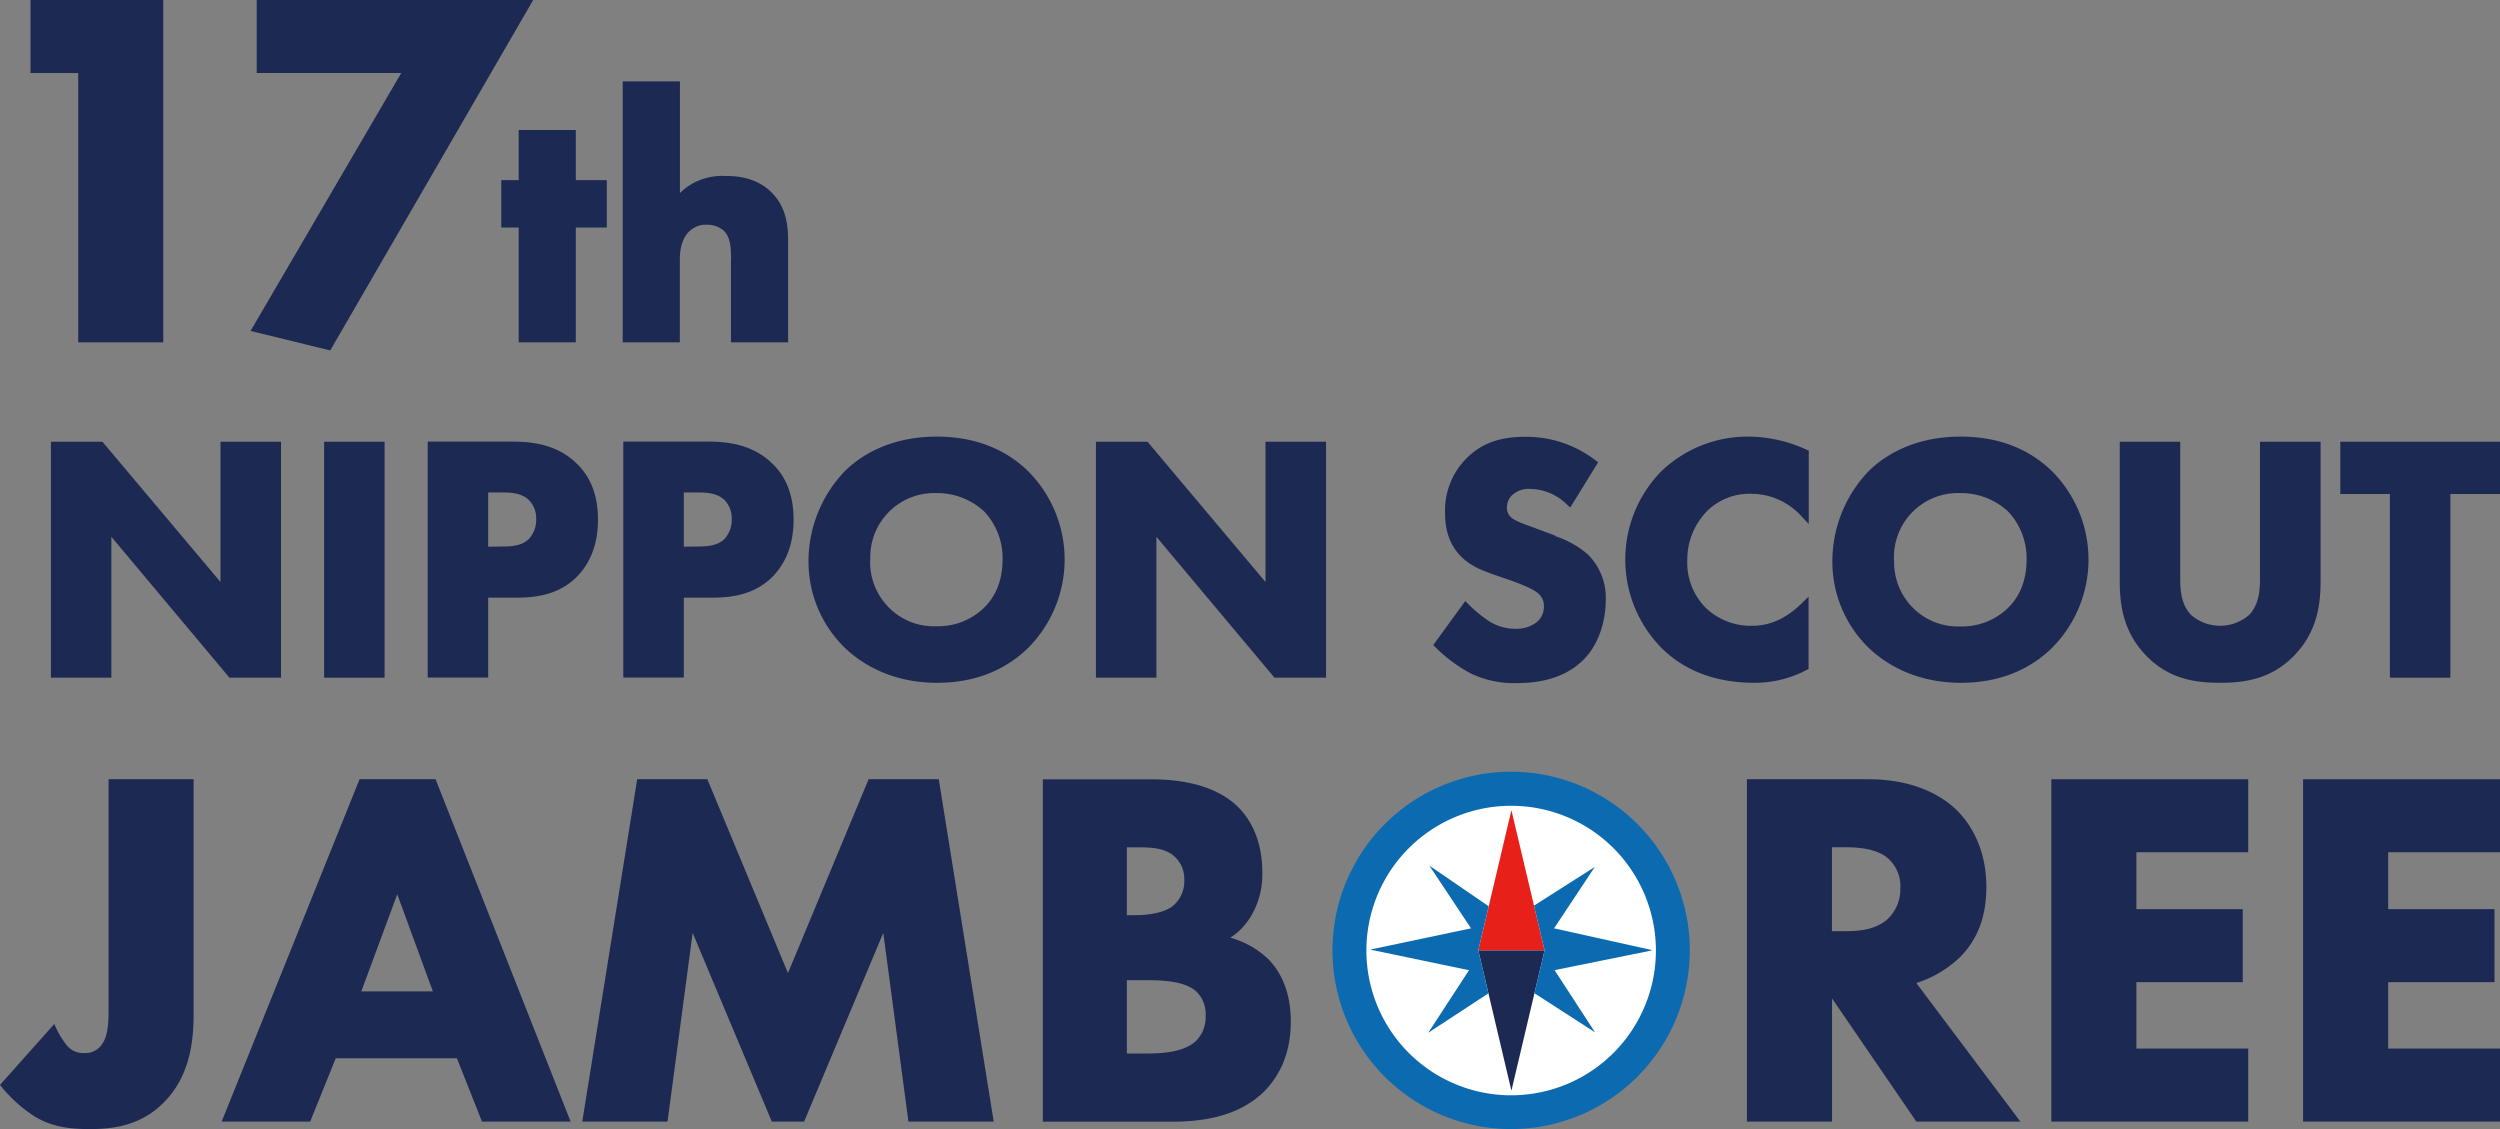 <svg xmlns="http://www.w3.org/2000/svg" viewBox="0 0 552.66 249.6"><rect x="0" y="0" width="552.66" height="249.6" fill="#808080" stroke="none"/><defs><style>.cls-1{fill:#fff;}.cls-2{fill:#0c6bb0;}.cls-3{fill:#e7211a;}.cls-4{fill:#1c2a53;}</style></defs><title>アセット 24</title><g id="レイヤー_2" data-name="レイヤー 2"><g id="logo"><circle class="cls-1" cx="334.06" cy="210.1" r="35.74"/><path class="cls-2" d="M334.06,249.6a39.5,39.5,0,1,1,39.5-39.5A39.55,39.55,0,0,1,334.06,249.6Zm0-71.47a32,32,0,1,0,32,32A32,32,0,0,0,334.06,178.13Z"/><polygon class="cls-3" points="334.09 210.1 334.15 210.1 341.45 210.1 339.11 200.2 334.12 179.1 329.1 200.35 326.79 210.1 334.09 210.1"/><polygon class="cls-4" points="334.16 210.1 334.09 210.1 326.8 210.1 329.04 219.59 334.12 241.11 339.21 219.57 341.45 210.1 334.16 210.1"/><polygon class="cls-2" points="352.55 191.65 339.11 200.2 341.45 210.1 334.15 210.1 334.09 210.1 326.79 210.1 329.1 200.35 315.98 191.36 325.19 205.22 302.89 209.92 324.74 214.48 315.73 228.31 329.04 219.59 326.8 210.1 334.09 210.1 334.16 210.1 341.45 210.1 339.21 219.57 352.61 228.22 343.66 214.46 365.13 210.11 365.13 210.1 365.23 210.04 343.55 205.22 352.55 191.65"/><polygon class="cls-4" points="17.29 75.68 36.09 75.68 36.09 0 6.75 0 6.75 16.14 17.29 16.14 17.29 75.68"/><polygon class="cls-4" points="73 77.47 117.87 0 56.75 0 56.75 16.14 88.7 16.14 55.39 73.16 73 77.47"/><polygon class="cls-4" points="114.66 75.68 127.29 75.68 127.29 50.3 134.14 50.3 134.14 39.82 127.29 39.82 127.29 28.74 114.66 28.74 114.66 39.82 110.81 39.82 110.81 50.3 114.66 50.3 114.66 75.68"/><path class="cls-4" d="M161.59,57.29V75.68h12.63V53.13c0-3.23-.41-7.35-3.61-10.54C167,38.9,162,38.9,160.36,38.9a13.7,13.7,0,0,0-7.05,1.55,13.27,13.27,0,0,0-3,2.23V18H137.66V75.68h12.63V57.75c0-1.38,0-4.59,2.08-6.6a5.24,5.24,0,0,1,3.84-1.47A5.61,5.61,0,0,1,160,51c1.48,1.42,1.61,3.79,1.61,6.29"/><polygon class="cls-4" points="48.74 128.66 22.64 97.65 11.25 97.65 11.25 149.81 24.62 149.81 24.62 118.67 50.72 149.81 62.12 149.81 62.12 97.65 48.74 97.65 48.74 128.66"/><rect class="cls-4" x="71.65" y="97.65" width="13.37" height="52.16"/><path class="cls-4" d="M127,102c-4.37-3.88-9.68-4.38-13.81-4.38H94.55v52.16h13.37V132.12h6.25c4.11,0,9.36-.54,13.47-4.73,3-3.14,4.55-7.33,4.55-12.47,0-5.6-1.7-9.82-5.2-12.89m-19.07,18.83v-12H111c2.07,0,4.38.19,5.91,1.66a5.81,5.81,0,0,1,1.62,4.28,6.15,6.15,0,0,1-1.63,4.36c-1.51,1.46-3.71,1.65-5.67,1.65Z"/><path class="cls-4" d="M170.23,102c-4.38-3.88-9.68-4.38-13.8-4.38H137.79v52.16h13.38V132.12h6.24c4.11,0,9.36-.54,13.47-4.73,3-3.14,4.55-7.33,4.55-12.47,0-5.6-1.7-9.82-5.2-12.89m-19.06,18.83v-12h3.06c2.07,0,4.39.19,5.91,1.66a5.81,5.81,0,0,1,1.62,4.28,6.19,6.19,0,0,1-1.62,4.36c-1.52,1.46-3.72,1.65-5.68,1.65Z"/><path class="cls-4" d="M207.07,96.52c-11,0-17.48,4.8-20.34,7.66a28.83,28.83,0,0,0-8,19.74,26.58,26.58,0,0,0,8.13,19.38c3,2.85,9.56,7.64,20.25,7.64,8.1,0,14.86-2.57,20.11-7.65a27.68,27.68,0,0,0,0-39.19c-5.18-5-12-7.58-20.11-7.58m-14.71,27.32A14.16,14.16,0,0,1,207,109,15.34,15.34,0,0,1,217.5,113a15,15,0,0,1,4.13,10.73c0,5.52-2.24,8.83-4.13,10.65a14.57,14.57,0,0,1-10.58,4.06,13.89,13.89,0,0,1-10.2-3.92,14.21,14.21,0,0,1-4.36-10.72"/><polygon class="cls-4" points="279.76 128.66 253.67 97.65 242.27 97.65 242.27 149.81 255.64 149.81 255.64 118.67 281.74 149.81 293.14 149.81 293.14 97.65 279.76 97.65 279.76 128.66"/><path class="cls-4" d="M343.83,118.42,340.05,117l-1.91-.71c-2.14-.78-3.32-1.21-4.17-2a2.73,2.73,0,0,1-.84-2.16,3.69,3.69,0,0,1,1.06-2.59,5.48,5.48,0,0,1,4.27-1.45,11.76,11.76,0,0,1,7.89,3.4l.77.7,6.18-10-.64-.47a25.11,25.11,0,0,0-15.48-5.16c-5.76,0-9.8,1.5-13.1,4.87a16.3,16.3,0,0,0-4.63,11.94c0,4,1.07,7,3.26,9.36s4.89,3.35,7.38,4.24l4.19,1.45c1.3.48,4.36,1.61,5.58,2.62a3.59,3.59,0,0,1,1.44,3,4.36,4.36,0,0,1-1.51,3.43,7.27,7.27,0,0,1-4.73,1.53,10.75,10.75,0,0,1-5.9-1.69,30.51,30.51,0,0,1-4.53-3.72l-.71-.72-7.08,9.73.52.52a33.15,33.15,0,0,0,7.63,5.68,22.12,22.12,0,0,0,10.37,2.21c6.48,0,11.5-1.82,14.91-5.4,2.94-3,4.71-7.92,4.71-13.08a13.47,13.47,0,0,0-4-10,20.71,20.71,0,0,0-7.17-4"/><path class="cls-4" d="M386.84,96.52a27.64,27.64,0,0,0-19.42,7.5,27.86,27.86,0,0,0,0,39.34c5.11,5,12,7.58,20.4,7.58a24.4,24.4,0,0,0,11.51-2.81l.48-.24v-16l-1.48,1.45c-3.4,3.34-7,5-11,5a14.37,14.37,0,0,1-10.28-4A14.18,14.18,0,0,1,373,123.84a15.38,15.38,0,0,1,4.51-11,13.38,13.38,0,0,1,9.67-3.68,15,15,0,0,1,11.17,5.09l1.5,1.58V99.61l-.53-.22a31.13,31.13,0,0,0-12.44-2.87"/><path class="cls-4" d="M433.41,96.52c-11,0-17.48,4.8-20.34,7.66a28.83,28.83,0,0,0-8,19.74,26.58,26.58,0,0,0,8.12,19.38c3,2.85,9.57,7.64,20.26,7.64,8.09,0,14.86-2.57,20.11-7.65a27.68,27.68,0,0,0,0-39.19c-5.18-5-11.95-7.58-20.11-7.58M418.7,123.84A14.16,14.16,0,0,1,433.33,109,15.35,15.35,0,0,1,443.84,113,15,15,0,0,1,448,123.77c0,5.52-2.24,8.83-4.13,10.65a14.59,14.59,0,0,1-10.58,4.06,13.93,13.93,0,0,1-10.21-3.92,14.2,14.2,0,0,1-4.35-10.72"/><path class="cls-4" d="M499.6,128.08c0,2.51-.27,5.67-2.41,7.87a9.79,9.79,0,0,1-12.81,0c-2.13-2.19-2.41-5.35-2.41-7.86V97.65H468.6v30.73c0,5.21.7,11.25,5.84,16.56s11.15,6,16.35,6,11.21-.71,16.35-6S513,133.59,513,128.38V97.65H499.6Z"/><polygon class="cls-4" points="517.36 97.65 517.36 109.21 528.32 109.21 528.32 149.81 541.69 149.81 541.69 109.21 552.66 109.21 552.66 97.65 517.36 97.65"/><path class="cls-4" d="M24,223.35c0,3.13-.16,6.34-2,8.15a4.36,4.36,0,0,1-3.38,1.29,4.66,4.66,0,0,1-3.6-1.41,18.23,18.23,0,0,1-2.5-3.87L12,226.37,0,239.84l.46.57a31.42,31.42,0,0,0,7.21,6.41c3.85,2.31,7.67,2.78,12.2,2.78,4.87,0,11.11-.65,16.24-5.79,6.69-6.57,6.69-15.88,6.69-20.35v-51.2H24Z"/><path class="cls-4" d="M79.49,172.26,49,247.94H68.57l5.65-14H101l5.55,14h19.59L96.29,172.26Zm.38,46.9,7.95-21.47,7.87,21.47Z"/><polygon class="cls-4" points="192.02 172.26 174.19 215.11 156.37 172.26 140.86 172.26 128.72 247.94 147.57 247.94 153.12 206.23 170.62 247.94 177.76 247.94 195.26 206.23 200.82 247.94 219.67 247.94 207.53 172.26 192.02 172.26"/><path class="cls-4" d="M280.35,212a19.81,19.81,0,0,0-8.36-4.71,14.5,14.5,0,0,0,4.49-4.64,18,18,0,0,0,2.57-9.88c0-4.23-1-10.19-5.59-14.6-6.25-5.89-16.18-5.89-19.45-5.89H230.53v75.68h28.69c9,0,15.54-2.15,20.13-6.57,4-4,6-9.24,6-15.58,0-7.26-2.73-11.52-5-13.81M261.8,194.52a7.1,7.1,0,0,1-2.64,5.85c-2.41,1.75-6.49,1.94-8.14,1.94h-1.91v-15h1.8c3,0,6.14,0,8.35,1.71a6.68,6.68,0,0,1,2.54,5.51M249.11,232.9V216.68h3.79c3.32,0,8.87,0,11.62,2.55a7,7,0,0,1,2,5.34,7.4,7.4,0,0,1-2.16,5.58c-3,2.75-8.43,2.75-12,2.75Z"/><path class="cls-4" d="M433.11,211.77c4.05-4,6-9.09,6-15.69,0-9.3-4.2-14.73-6.71-17.15-3.24-3.05-9.24-6.67-19.44-6.67H386.18v75.68H405V220.72l18.63,27.22h23l-23-30.63a24.45,24.45,0,0,0,9.46-5.54m-13-15.47a9.13,9.13,0,0,1-2.52,6.6c-2.63,2.62-6.5,2.95-9.59,2.95h-3V187.3h3.12c4,0,7.06.74,8.9,2.14a8.2,8.2,0,0,1,3.1,6.86"/><polygon class="cls-4" points="453.48 247.94 497 247.94 497 231.8 472.28 231.8 472.28 217.12 495.79 217.12 495.79 200.98 472.28 200.98 472.28 188.4 497 188.4 497 172.26 453.48 172.26 453.48 247.94"/><polygon class="cls-4" points="552.66 188.4 552.66 172.26 509.13 172.26 509.13 247.94 552.66 247.94 552.66 231.8 527.94 231.8 527.94 217.12 551.44 217.12 551.44 200.98 527.94 200.98 527.94 188.4 552.66 188.4"/></g></g></svg>